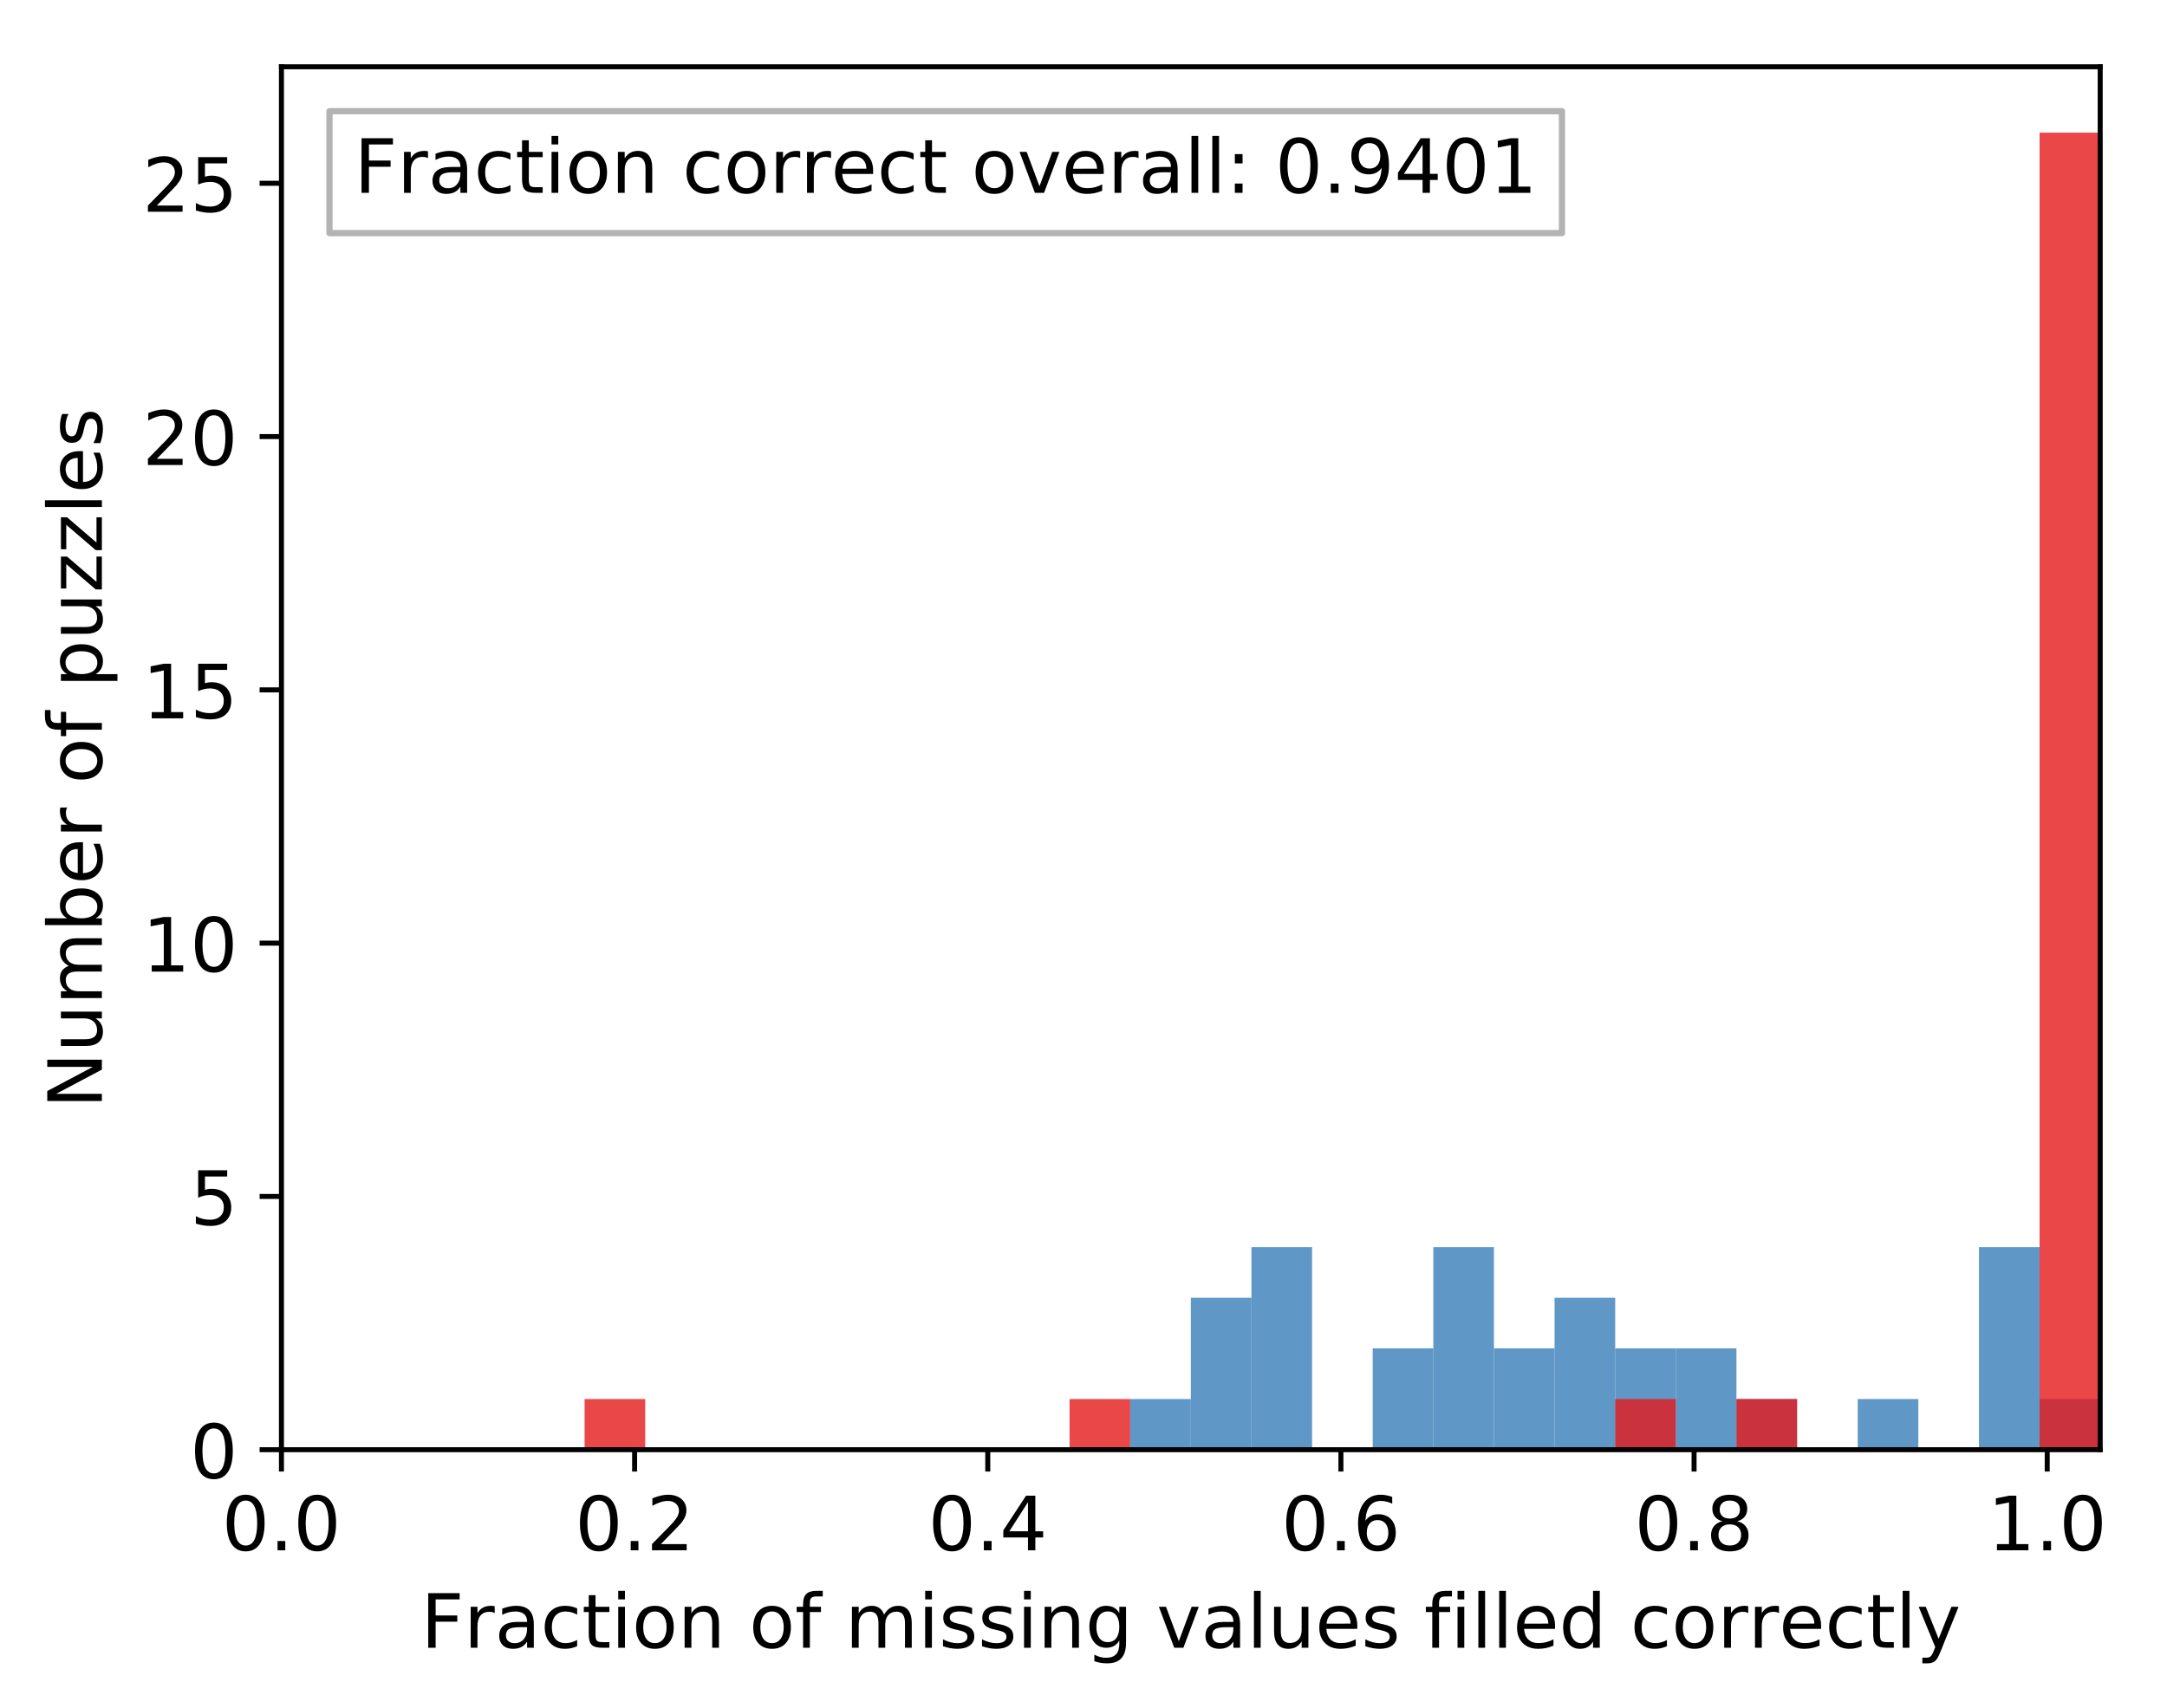 <?xml version="1.0" encoding="utf-8" standalone="no"?>
<!DOCTYPE svg PUBLIC "-//W3C//DTD SVG 1.1//EN"
  "http://www.w3.org/Graphics/SVG/1.1/DTD/svg11.dtd">
<!-- Created with matplotlib (https://matplotlib.org/) -->
<svg height="273.707pt" version="1.1" viewBox="0 0 347.114 273.707" width="347.114pt" xmlns="http://www.w3.org/2000/svg" xmlns:xlink="http://www.w3.org/1999/xlink">
 <defs>
  <style type="text/css">
*{stroke-linecap:butt;stroke-linejoin:round;}
  </style>
 </defs>
 <g id="figure_1">
  <g id="patch_1">
   <path d="M -0 273.707 
L 347.114 273.707 
L 347.114 0 
L -0 0 
z
" style="fill:#ffffff;"/>
  </g>
  <g id="axes_1">
   <g id="patch_2">
    <path d="M 45.084 232.28 
L 336.414 232.28 
L 336.414 10.7 
L 45.084 10.7 
z
" style="fill:#ffffff;"/>
   </g>
   <g id="patch_3">
    <path clip-path="url(#p5f05e63ed3)" d="M 45.084 232.28 
L 54.795 232.28 
L 54.795 232.28 
L 45.084 232.28 
z
" style="fill:#377eb8;opacity:0.8;"/>
   </g>
   <g id="patch_4">
    <path clip-path="url(#p5f05e63ed3)" d="M 54.795 232.28 
L 64.506 232.28 
L 64.506 232.28 
L 54.795 232.28 
z
" style="fill:#377eb8;opacity:0.8;"/>
   </g>
   <g id="patch_5">
    <path clip-path="url(#p5f05e63ed3)" d="M 64.506 232.28 
L 74.217 232.28 
L 74.217 232.28 
L 64.506 232.28 
z
" style="fill:#377eb8;opacity:0.8;"/>
   </g>
   <g id="patch_6">
    <path clip-path="url(#p5f05e63ed3)" d="M 74.217 232.28 
L 83.928 232.28 
L 83.928 232.28 
L 74.217 232.28 
z
" style="fill:#377eb8;opacity:0.8;"/>
   </g>
   <g id="patch_7">
    <path clip-path="url(#p5f05e63ed3)" d="M 83.928 232.28 
L 93.639 232.28 
L 93.639 232.28 
L 83.928 232.28 
z
" style="fill:#377eb8;opacity:0.8;"/>
   </g>
   <g id="patch_8">
    <path clip-path="url(#p5f05e63ed3)" d="M 93.639 232.28 
L 103.35 232.28 
L 103.35 232.28 
L 93.639 232.28 
z
" style="fill:#377eb8;opacity:0.8;"/>
   </g>
   <g id="patch_9">
    <path clip-path="url(#p5f05e63ed3)" d="M 103.35 232.28 
L 113.061 232.28 
L 113.061 232.28 
L 103.35 232.28 
z
" style="fill:#377eb8;opacity:0.8;"/>
   </g>
   <g id="patch_10">
    <path clip-path="url(#p5f05e63ed3)" d="M 113.061 232.28 
L 122.772 232.28 
L 122.772 232.28 
L 113.061 232.28 
z
" style="fill:#377eb8;opacity:0.8;"/>
   </g>
   <g id="patch_11">
    <path clip-path="url(#p5f05e63ed3)" d="M 122.772 232.28 
L 132.483 232.28 
L 132.483 232.28 
L 122.772 232.28 
z
" style="fill:#377eb8;opacity:0.8;"/>
   </g>
   <g id="patch_12">
    <path clip-path="url(#p5f05e63ed3)" d="M 132.483 232.28 
L 142.194 232.28 
L 142.194 232.28 
L 132.483 232.28 
z
" style="fill:#377eb8;opacity:0.8;"/>
   </g>
   <g id="patch_13">
    <path clip-path="url(#p5f05e63ed3)" d="M 142.194 232.28 
L 151.905 232.28 
L 151.905 232.28 
L 142.194 232.28 
z
" style="fill:#377eb8;opacity:0.8;"/>
   </g>
   <g id="patch_14">
    <path clip-path="url(#p5f05e63ed3)" d="M 151.905 232.28 
L 161.616 232.28 
L 161.616 232.28 
L 151.905 232.28 
z
" style="fill:#377eb8;opacity:0.8;"/>
   </g>
   <g id="patch_15">
    <path clip-path="url(#p5f05e63ed3)" d="M 161.616 232.28 
L 171.327 232.28 
L 171.327 232.28 
L 161.616 232.28 
z
" style="fill:#377eb8;opacity:0.8;"/>
   </g>
   <g id="patch_16">
    <path clip-path="url(#p5f05e63ed3)" d="M 171.327 232.28 
L 181.038 232.28 
L 181.038 232.28 
L 171.327 232.28 
z
" style="fill:#377eb8;opacity:0.8;"/>
   </g>
   <g id="patch_17">
    <path clip-path="url(#p5f05e63ed3)" d="M 181.038 232.28 
L 190.749 232.28 
L 190.749 224.164 
L 181.038 224.164 
z
" style="fill:#377eb8;opacity:0.8;"/>
   </g>
   <g id="patch_18">
    <path clip-path="url(#p5f05e63ed3)" d="M 190.749 232.28 
L 200.46 232.28 
L 200.46 207.931 
L 190.749 207.931 
z
" style="fill:#377eb8;opacity:0.8;"/>
   </g>
   <g id="patch_19">
    <path clip-path="url(#p5f05e63ed3)" d="M 200.46 232.28 
L 210.171 232.28 
L 210.171 199.814 
L 200.46 199.814 
z
" style="fill:#377eb8;opacity:0.8;"/>
   </g>
   <g id="patch_20">
    <path clip-path="url(#p5f05e63ed3)" d="M 210.171 232.28 
L 219.882 232.28 
L 219.882 232.28 
L 210.171 232.28 
z
" style="fill:#377eb8;opacity:0.8;"/>
   </g>
   <g id="patch_21">
    <path clip-path="url(#p5f05e63ed3)" d="M 219.882 232.28 
L 229.593 232.28 
L 229.593 216.047 
L 219.882 216.047 
z
" style="fill:#377eb8;opacity:0.8;"/>
   </g>
   <g id="patch_22">
    <path clip-path="url(#p5f05e63ed3)" d="M 229.593 232.28 
L 239.304 232.28 
L 239.304 199.814 
L 229.593 199.814 
z
" style="fill:#377eb8;opacity:0.8;"/>
   </g>
   <g id="patch_23">
    <path clip-path="url(#p5f05e63ed3)" d="M 239.304 232.28 
L 249.015 232.28 
L 249.015 216.047 
L 239.304 216.047 
z
" style="fill:#377eb8;opacity:0.8;"/>
   </g>
   <g id="patch_24">
    <path clip-path="url(#p5f05e63ed3)" d="M 249.015 232.28 
L 258.726 232.28 
L 258.726 207.931 
L 249.015 207.931 
z
" style="fill:#377eb8;opacity:0.8;"/>
   </g>
   <g id="patch_25">
    <path clip-path="url(#p5f05e63ed3)" d="M 258.726 232.28 
L 268.437 232.28 
L 268.437 216.047 
L 258.726 216.047 
z
" style="fill:#377eb8;opacity:0.8;"/>
   </g>
   <g id="patch_26">
    <path clip-path="url(#p5f05e63ed3)" d="M 268.437 232.28 
L 278.148 232.28 
L 278.148 216.047 
L 268.437 216.047 
z
" style="fill:#377eb8;opacity:0.8;"/>
   </g>
   <g id="patch_27">
    <path clip-path="url(#p5f05e63ed3)" d="M 278.148 232.28 
L 287.859 232.28 
L 287.859 224.164 
L 278.148 224.164 
z
" style="fill:#377eb8;opacity:0.8;"/>
   </g>
   <g id="patch_28">
    <path clip-path="url(#p5f05e63ed3)" d="M 287.859 232.28 
L 297.57 232.28 
L 297.57 232.28 
L 287.859 232.28 
z
" style="fill:#377eb8;opacity:0.8;"/>
   </g>
   <g id="patch_29">
    <path clip-path="url(#p5f05e63ed3)" d="M 297.57 232.28 
L 307.281 232.28 
L 307.281 224.164 
L 297.57 224.164 
z
" style="fill:#377eb8;opacity:0.8;"/>
   </g>
   <g id="patch_30">
    <path clip-path="url(#p5f05e63ed3)" d="M 307.281 232.28 
L 316.992 232.28 
L 316.992 232.28 
L 307.281 232.28 
z
" style="fill:#377eb8;opacity:0.8;"/>
   </g>
   <g id="patch_31">
    <path clip-path="url(#p5f05e63ed3)" d="M 316.992 232.28 
L 326.703 232.28 
L 326.703 199.814 
L 316.992 199.814 
z
" style="fill:#377eb8;opacity:0.8;"/>
   </g>
   <g id="patch_32">
    <path clip-path="url(#p5f05e63ed3)" d="M 326.703 232.28 
L 336.414 232.28 
L 336.414 224.164 
L 326.703 224.164 
z
" style="fill:#377eb8;opacity:0.8;"/>
   </g>
   <g id="patch_33">
    <path clip-path="url(#p5f05e63ed3)" d="M 45.084 232.28 
L 54.795 232.28 
L 54.795 232.28 
L 45.084 232.28 
z
" style="fill:#e41a1c;opacity:0.8;"/>
   </g>
   <g id="patch_34">
    <path clip-path="url(#p5f05e63ed3)" d="M 54.795 232.28 
L 64.506 232.28 
L 64.506 232.28 
L 54.795 232.28 
z
" style="fill:#e41a1c;opacity:0.8;"/>
   </g>
   <g id="patch_35">
    <path clip-path="url(#p5f05e63ed3)" d="M 64.506 232.28 
L 74.217 232.28 
L 74.217 232.28 
L 64.506 232.28 
z
" style="fill:#e41a1c;opacity:0.8;"/>
   </g>
   <g id="patch_36">
    <path clip-path="url(#p5f05e63ed3)" d="M 74.217 232.28 
L 83.928 232.28 
L 83.928 232.28 
L 74.217 232.28 
z
" style="fill:#e41a1c;opacity:0.8;"/>
   </g>
   <g id="patch_37">
    <path clip-path="url(#p5f05e63ed3)" d="M 83.928 232.28 
L 93.639 232.28 
L 93.639 232.28 
L 83.928 232.28 
z
" style="fill:#e41a1c;opacity:0.8;"/>
   </g>
   <g id="patch_38">
    <path clip-path="url(#p5f05e63ed3)" d="M 93.639 232.28 
L 103.35 232.28 
L 103.35 224.164 
L 93.639 224.164 
z
" style="fill:#e41a1c;opacity:0.8;"/>
   </g>
   <g id="patch_39">
    <path clip-path="url(#p5f05e63ed3)" d="M 103.35 232.28 
L 113.061 232.28 
L 113.061 232.28 
L 103.35 232.28 
z
" style="fill:#e41a1c;opacity:0.8;"/>
   </g>
   <g id="patch_40">
    <path clip-path="url(#p5f05e63ed3)" d="M 113.061 232.28 
L 122.772 232.28 
L 122.772 232.28 
L 113.061 232.28 
z
" style="fill:#e41a1c;opacity:0.8;"/>
   </g>
   <g id="patch_41">
    <path clip-path="url(#p5f05e63ed3)" d="M 122.772 232.28 
L 132.483 232.28 
L 132.483 232.28 
L 122.772 232.28 
z
" style="fill:#e41a1c;opacity:0.8;"/>
   </g>
   <g id="patch_42">
    <path clip-path="url(#p5f05e63ed3)" d="M 132.483 232.28 
L 142.194 232.28 
L 142.194 232.28 
L 132.483 232.28 
z
" style="fill:#e41a1c;opacity:0.8;"/>
   </g>
   <g id="patch_43">
    <path clip-path="url(#p5f05e63ed3)" d="M 142.194 232.28 
L 151.905 232.28 
L 151.905 232.28 
L 142.194 232.28 
z
" style="fill:#e41a1c;opacity:0.8;"/>
   </g>
   <g id="patch_44">
    <path clip-path="url(#p5f05e63ed3)" d="M 151.905 232.28 
L 161.616 232.28 
L 161.616 232.28 
L 151.905 232.28 
z
" style="fill:#e41a1c;opacity:0.8;"/>
   </g>
   <g id="patch_45">
    <path clip-path="url(#p5f05e63ed3)" d="M 161.616 232.28 
L 171.327 232.28 
L 171.327 232.28 
L 161.616 232.28 
z
" style="fill:#e41a1c;opacity:0.8;"/>
   </g>
   <g id="patch_46">
    <path clip-path="url(#p5f05e63ed3)" d="M 171.327 232.28 
L 181.038 232.28 
L 181.038 224.164 
L 171.327 224.164 
z
" style="fill:#e41a1c;opacity:0.8;"/>
   </g>
   <g id="patch_47">
    <path clip-path="url(#p5f05e63ed3)" d="M 181.038 232.28 
L 190.749 232.28 
L 190.749 232.28 
L 181.038 232.28 
z
" style="fill:#e41a1c;opacity:0.8;"/>
   </g>
   <g id="patch_48">
    <path clip-path="url(#p5f05e63ed3)" d="M 190.749 232.28 
L 200.46 232.28 
L 200.46 232.28 
L 190.749 232.28 
z
" style="fill:#e41a1c;opacity:0.8;"/>
   </g>
   <g id="patch_49">
    <path clip-path="url(#p5f05e63ed3)" d="M 200.46 232.28 
L 210.171 232.28 
L 210.171 232.28 
L 200.46 232.28 
z
" style="fill:#e41a1c;opacity:0.8;"/>
   </g>
   <g id="patch_50">
    <path clip-path="url(#p5f05e63ed3)" d="M 210.171 232.28 
L 219.882 232.28 
L 219.882 232.28 
L 210.171 232.28 
z
" style="fill:#e41a1c;opacity:0.8;"/>
   </g>
   <g id="patch_51">
    <path clip-path="url(#p5f05e63ed3)" d="M 219.882 232.28 
L 229.593 232.28 
L 229.593 232.28 
L 219.882 232.28 
z
" style="fill:#e41a1c;opacity:0.8;"/>
   </g>
   <g id="patch_52">
    <path clip-path="url(#p5f05e63ed3)" d="M 229.593 232.28 
L 239.304 232.28 
L 239.304 232.28 
L 229.593 232.28 
z
" style="fill:#e41a1c;opacity:0.8;"/>
   </g>
   <g id="patch_53">
    <path clip-path="url(#p5f05e63ed3)" d="M 239.304 232.28 
L 249.015 232.28 
L 249.015 232.28 
L 239.304 232.28 
z
" style="fill:#e41a1c;opacity:0.8;"/>
   </g>
   <g id="patch_54">
    <path clip-path="url(#p5f05e63ed3)" d="M 249.015 232.28 
L 258.726 232.28 
L 258.726 232.28 
L 249.015 232.28 
z
" style="fill:#e41a1c;opacity:0.8;"/>
   </g>
   <g id="patch_55">
    <path clip-path="url(#p5f05e63ed3)" d="M 258.726 232.28 
L 268.437 232.28 
L 268.437 224.164 
L 258.726 224.164 
z
" style="fill:#e41a1c;opacity:0.8;"/>
   </g>
   <g id="patch_56">
    <path clip-path="url(#p5f05e63ed3)" d="M 268.437 232.28 
L 278.148 232.28 
L 278.148 232.28 
L 268.437 232.28 
z
" style="fill:#e41a1c;opacity:0.8;"/>
   </g>
   <g id="patch_57">
    <path clip-path="url(#p5f05e63ed3)" d="M 278.148 232.28 
L 287.859 232.28 
L 287.859 224.164 
L 278.148 224.164 
z
" style="fill:#e41a1c;opacity:0.8;"/>
   </g>
   <g id="patch_58">
    <path clip-path="url(#p5f05e63ed3)" d="M 287.859 232.28 
L 297.57 232.28 
L 297.57 232.28 
L 287.859 232.28 
z
" style="fill:#e41a1c;opacity:0.8;"/>
   </g>
   <g id="patch_59">
    <path clip-path="url(#p5f05e63ed3)" d="M 297.57 232.28 
L 307.281 232.28 
L 307.281 232.28 
L 297.57 232.28 
z
" style="fill:#e41a1c;opacity:0.8;"/>
   </g>
   <g id="patch_60">
    <path clip-path="url(#p5f05e63ed3)" d="M 307.281 232.28 
L 316.992 232.28 
L 316.992 232.28 
L 307.281 232.28 
z
" style="fill:#e41a1c;opacity:0.8;"/>
   </g>
   <g id="patch_61">
    <path clip-path="url(#p5f05e63ed3)" d="M 316.992 232.28 
L 326.703 232.28 
L 326.703 232.28 
L 316.992 232.28 
z
" style="fill:#e41a1c;opacity:0.8;"/>
   </g>
   <g id="patch_62">
    <path clip-path="url(#p5f05e63ed3)" d="M 326.703 232.28 
L 336.414 232.28 
L 336.414 21.251 
L 326.703 21.251 
z
" style="fill:#e41a1c;opacity:0.8;"/>
   </g>
   <g id="matplotlib.axis_1">
    <g id="xtick_1">
     <g id="line2d_1">
      <defs>
       <path d="M 0 0 
L 0 3.5 
" id="mab90645ab3" style="stroke:#000000;stroke-width:0.8;"/>
      </defs>
      <g>
       <use style="stroke:#000000;stroke-width:0.8;" x="45.084" xlink:href="#mab90645ab3" y="232.28"/>
      </g>
     </g>
     <g id="text_1">
      <!-- 0.0 -->
      <defs>
       <path d="M 31.781 66.406 
Q 24.172 66.406 20.328 58.906 
Q 16.5 51.422 16.5 36.375 
Q 16.5 21.391 20.328 13.891 
Q 24.172 6.391 31.781 6.391 
Q 39.453 6.391 43.281 13.891 
Q 47.125 21.391 47.125 36.375 
Q 47.125 51.422 43.281 58.906 
Q 39.453 66.406 31.781 66.406 
z
M 31.781 74.219 
Q 44.047 74.219 50.516 64.516 
Q 56.984 54.828 56.984 36.375 
Q 56.984 17.969 50.516 8.266 
Q 44.047 -1.422 31.781 -1.422 
Q 19.531 -1.422 13.062 8.266 
Q 6.594 17.969 6.594 36.375 
Q 6.594 54.828 13.062 64.516 
Q 19.531 74.219 31.781 74.219 
z
" id="DejaVuSans-48"/>
       <path d="M 10.688 12.406 
L 21 12.406 
L 21 0 
L 10.688 0 
z
" id="DejaVuSans-46"/>
      </defs>
      <g transform="translate(35.542 248.398)scale(0.12 -0.12)">
       <use xlink:href="#DejaVuSans-48"/>
       <use x="63.623" xlink:href="#DejaVuSans-46"/>
       <use x="95.41" xlink:href="#DejaVuSans-48"/>
      </g>
     </g>
    </g>
    <g id="xtick_2">
     <g id="line2d_2">
      <g>
       <use style="stroke:#000000;stroke-width:0.8;" x="101.653" xlink:href="#mab90645ab3" y="232.28"/>
      </g>
     </g>
     <g id="text_2">
      <!-- 0.2 -->
      <defs>
       <path d="M 19.188 8.297 
L 53.609 8.297 
L 53.609 0 
L 7.328 0 
L 7.328 8.297 
Q 12.938 14.109 22.625 23.891 
Q 32.328 33.688 34.812 36.531 
Q 39.547 41.844 41.422 45.531 
Q 43.312 49.219 43.312 52.781 
Q 43.312 58.594 39.234 62.25 
Q 35.156 65.922 28.609 65.922 
Q 23.969 65.922 18.812 64.312 
Q 13.672 62.703 7.812 59.422 
L 7.812 69.391 
Q 13.766 71.781 18.938 73 
Q 24.125 74.219 28.422 74.219 
Q 39.75 74.219 46.484 68.547 
Q 53.219 62.891 53.219 53.422 
Q 53.219 48.922 51.531 44.891 
Q 49.859 40.875 45.406 35.406 
Q 44.188 33.984 37.641 27.219 
Q 31.109 20.453 19.188 8.297 
z
" id="DejaVuSans-50"/>
      </defs>
      <g transform="translate(92.111 248.398)scale(0.12 -0.12)">
       <use xlink:href="#DejaVuSans-48"/>
       <use x="63.623" xlink:href="#DejaVuSans-46"/>
       <use x="95.41" xlink:href="#DejaVuSans-50"/>
      </g>
     </g>
    </g>
    <g id="xtick_3">
     <g id="line2d_3">
      <g>
       <use style="stroke:#000000;stroke-width:0.8;" x="158.222" xlink:href="#mab90645ab3" y="232.28"/>
      </g>
     </g>
     <g id="text_3">
      <!-- 0.4 -->
      <defs>
       <path d="M 37.797 64.312 
L 12.891 25.391 
L 37.797 25.391 
z
M 35.203 72.906 
L 47.609 72.906 
L 47.609 25.391 
L 58.016 25.391 
L 58.016 17.188 
L 47.609 17.188 
L 47.609 0 
L 37.797 0 
L 37.797 17.188 
L 4.891 17.188 
L 4.891 26.703 
z
" id="DejaVuSans-52"/>
      </defs>
      <g transform="translate(148.68 248.398)scale(0.12 -0.12)">
       <use xlink:href="#DejaVuSans-48"/>
       <use x="63.623" xlink:href="#DejaVuSans-46"/>
       <use x="95.41" xlink:href="#DejaVuSans-52"/>
      </g>
     </g>
    </g>
    <g id="xtick_4">
     <g id="line2d_4">
      <g>
       <use style="stroke:#000000;stroke-width:0.8;" x="214.791" xlink:href="#mab90645ab3" y="232.28"/>
      </g>
     </g>
     <g id="text_4">
      <!-- 0.6 -->
      <defs>
       <path d="M 33.016 40.375 
Q 26.375 40.375 22.484 35.828 
Q 18.609 31.297 18.609 23.391 
Q 18.609 15.531 22.484 10.953 
Q 26.375 6.391 33.016 6.391 
Q 39.656 6.391 43.531 10.953 
Q 47.406 15.531 47.406 23.391 
Q 47.406 31.297 43.531 35.828 
Q 39.656 40.375 33.016 40.375 
z
M 52.594 71.297 
L 52.594 62.312 
Q 48.875 64.062 45.094 64.984 
Q 41.312 65.922 37.594 65.922 
Q 27.828 65.922 22.672 59.328 
Q 17.531 52.734 16.797 39.406 
Q 19.672 43.656 24.016 45.922 
Q 28.375 48.188 33.594 48.188 
Q 44.578 48.188 50.953 41.516 
Q 57.328 34.859 57.328 23.391 
Q 57.328 12.156 50.688 5.359 
Q 44.047 -1.422 33.016 -1.422 
Q 20.359 -1.422 13.672 8.266 
Q 6.984 17.969 6.984 36.375 
Q 6.984 53.656 15.188 63.938 
Q 23.391 74.219 37.203 74.219 
Q 40.922 74.219 44.703 73.484 
Q 48.484 72.75 52.594 71.297 
z
" id="DejaVuSans-54"/>
      </defs>
      <g transform="translate(205.249 248.398)scale(0.12 -0.12)">
       <use xlink:href="#DejaVuSans-48"/>
       <use x="63.623" xlink:href="#DejaVuSans-46"/>
       <use x="95.41" xlink:href="#DejaVuSans-54"/>
      </g>
     </g>
    </g>
    <g id="xtick_5">
     <g id="line2d_5">
      <g>
       <use style="stroke:#000000;stroke-width:0.8;" x="271.359" xlink:href="#mab90645ab3" y="232.28"/>
      </g>
     </g>
     <g id="text_5">
      <!-- 0.8 -->
      <defs>
       <path d="M 31.781 34.625 
Q 24.75 34.625 20.719 30.859 
Q 16.703 27.094 16.703 20.516 
Q 16.703 13.922 20.719 10.156 
Q 24.75 6.391 31.781 6.391 
Q 38.812 6.391 42.859 10.172 
Q 46.922 13.969 46.922 20.516 
Q 46.922 27.094 42.891 30.859 
Q 38.875 34.625 31.781 34.625 
z
M 21.922 38.812 
Q 15.578 40.375 12.031 44.719 
Q 8.5 49.078 8.5 55.328 
Q 8.5 64.062 14.719 69.141 
Q 20.953 74.219 31.781 74.219 
Q 42.672 74.219 48.875 69.141 
Q 55.078 64.062 55.078 55.328 
Q 55.078 49.078 51.531 44.719 
Q 48 40.375 41.703 38.812 
Q 48.828 37.156 52.797 32.312 
Q 56.781 27.484 56.781 20.516 
Q 56.781 9.906 50.312 4.234 
Q 43.844 -1.422 31.781 -1.422 
Q 19.734 -1.422 13.25 4.234 
Q 6.781 9.906 6.781 20.516 
Q 6.781 27.484 10.781 32.312 
Q 14.797 37.156 21.922 38.812 
z
M 18.312 54.391 
Q 18.312 48.734 21.844 45.562 
Q 25.391 42.391 31.781 42.391 
Q 38.141 42.391 41.719 45.562 
Q 45.312 48.734 45.312 54.391 
Q 45.312 60.062 41.719 63.234 
Q 38.141 66.406 31.781 66.406 
Q 25.391 66.406 21.844 63.234 
Q 18.312 60.062 18.312 54.391 
z
" id="DejaVuSans-56"/>
      </defs>
      <g transform="translate(261.818 248.398)scale(0.12 -0.12)">
       <use xlink:href="#DejaVuSans-48"/>
       <use x="63.623" xlink:href="#DejaVuSans-46"/>
       <use x="95.41" xlink:href="#DejaVuSans-56"/>
      </g>
     </g>
    </g>
    <g id="xtick_6">
     <g id="line2d_6">
      <g>
       <use style="stroke:#000000;stroke-width:0.8;" x="327.928" xlink:href="#mab90645ab3" y="232.28"/>
      </g>
     </g>
     <g id="text_6">
      <!-- 1.0 -->
      <defs>
       <path d="M 12.406 8.297 
L 28.516 8.297 
L 28.516 63.922 
L 10.984 60.406 
L 10.984 69.391 
L 28.422 72.906 
L 38.281 72.906 
L 38.281 8.297 
L 54.391 8.297 
L 54.391 0 
L 12.406 0 
z
" id="DejaVuSans-49"/>
      </defs>
      <g transform="translate(318.387 248.398)scale(0.12 -0.12)">
       <use xlink:href="#DejaVuSans-49"/>
       <use x="63.623" xlink:href="#DejaVuSans-46"/>
       <use x="95.41" xlink:href="#DejaVuSans-48"/>
      </g>
     </g>
    </g>
    <g id="text_7">
     <!-- Fraction of missing values filled correctly -->
     <defs>
      <path d="M 9.812 72.906 
L 51.703 72.906 
L 51.703 64.594 
L 19.672 64.594 
L 19.672 43.109 
L 48.578 43.109 
L 48.578 34.812 
L 19.672 34.812 
L 19.672 0 
L 9.812 0 
z
" id="DejaVuSans-70"/>
      <path d="M 41.109 46.297 
Q 39.594 47.172 37.812 47.578 
Q 36.031 48 33.891 48 
Q 26.266 48 22.188 43.047 
Q 18.109 38.094 18.109 28.812 
L 18.109 0 
L 9.078 0 
L 9.078 54.688 
L 18.109 54.688 
L 18.109 46.188 
Q 20.953 51.172 25.484 53.578 
Q 30.031 56 36.531 56 
Q 37.453 56 38.578 55.875 
Q 39.703 55.766 41.062 55.516 
z
" id="DejaVuSans-114"/>
      <path d="M 34.281 27.484 
Q 23.391 27.484 19.188 25 
Q 14.984 22.516 14.984 16.5 
Q 14.984 11.719 18.141 8.906 
Q 21.297 6.109 26.703 6.109 
Q 34.188 6.109 38.703 11.406 
Q 43.219 16.703 43.219 25.484 
L 43.219 27.484 
z
M 52.203 31.203 
L 52.203 0 
L 43.219 0 
L 43.219 8.297 
Q 40.141 3.328 35.547 0.953 
Q 30.953 -1.422 24.312 -1.422 
Q 15.922 -1.422 10.953 3.297 
Q 6 8.016 6 15.922 
Q 6 25.141 12.172 29.828 
Q 18.359 34.516 30.609 34.516 
L 43.219 34.516 
L 43.219 35.406 
Q 43.219 41.609 39.141 45 
Q 35.062 48.391 27.688 48.391 
Q 23 48.391 18.547 47.266 
Q 14.109 46.141 10.016 43.891 
L 10.016 52.203 
Q 14.938 54.109 19.578 55.047 
Q 24.219 56 28.609 56 
Q 40.484 56 46.344 49.844 
Q 52.203 43.703 52.203 31.203 
z
" id="DejaVuSans-97"/>
      <path d="M 48.781 52.594 
L 48.781 44.188 
Q 44.969 46.297 41.141 47.344 
Q 37.312 48.391 33.406 48.391 
Q 24.656 48.391 19.812 42.844 
Q 14.984 37.312 14.984 27.297 
Q 14.984 17.281 19.812 11.734 
Q 24.656 6.203 33.406 6.203 
Q 37.312 6.203 41.141 7.25 
Q 44.969 8.297 48.781 10.406 
L 48.781 2.094 
Q 45.016 0.344 40.984 -0.531 
Q 36.969 -1.422 32.422 -1.422 
Q 20.062 -1.422 12.781 6.344 
Q 5.516 14.109 5.516 27.297 
Q 5.516 40.672 12.859 48.328 
Q 20.219 56 33.016 56 
Q 37.156 56 41.109 55.141 
Q 45.062 54.297 48.781 52.594 
z
" id="DejaVuSans-99"/>
      <path d="M 18.312 70.219 
L 18.312 54.688 
L 36.812 54.688 
L 36.812 47.703 
L 18.312 47.703 
L 18.312 18.016 
Q 18.312 11.328 20.141 9.422 
Q 21.969 7.516 27.594 7.516 
L 36.812 7.516 
L 36.812 0 
L 27.594 0 
Q 17.188 0 13.234 3.875 
Q 9.281 7.766 9.281 18.016 
L 9.281 47.703 
L 2.688 47.703 
L 2.688 54.688 
L 9.281 54.688 
L 9.281 70.219 
z
" id="DejaVuSans-116"/>
      <path d="M 9.422 54.688 
L 18.406 54.688 
L 18.406 0 
L 9.422 0 
z
M 9.422 75.984 
L 18.406 75.984 
L 18.406 64.594 
L 9.422 64.594 
z
" id="DejaVuSans-105"/>
      <path d="M 30.609 48.391 
Q 23.391 48.391 19.188 42.75 
Q 14.984 37.109 14.984 27.297 
Q 14.984 17.484 19.156 11.844 
Q 23.344 6.203 30.609 6.203 
Q 37.797 6.203 41.984 11.859 
Q 46.188 17.531 46.188 27.297 
Q 46.188 37.016 41.984 42.703 
Q 37.797 48.391 30.609 48.391 
z
M 30.609 56 
Q 42.328 56 49.016 48.375 
Q 55.719 40.766 55.719 27.297 
Q 55.719 13.875 49.016 6.219 
Q 42.328 -1.422 30.609 -1.422 
Q 18.844 -1.422 12.172 6.219 
Q 5.516 13.875 5.516 27.297 
Q 5.516 40.766 12.172 48.375 
Q 18.844 56 30.609 56 
z
" id="DejaVuSans-111"/>
      <path d="M 54.891 33.016 
L 54.891 0 
L 45.906 0 
L 45.906 32.719 
Q 45.906 40.484 42.875 44.328 
Q 39.844 48.188 33.797 48.188 
Q 26.516 48.188 22.312 43.547 
Q 18.109 38.922 18.109 30.906 
L 18.109 0 
L 9.078 0 
L 9.078 54.688 
L 18.109 54.688 
L 18.109 46.188 
Q 21.344 51.125 25.703 53.562 
Q 30.078 56 35.797 56 
Q 45.219 56 50.047 50.172 
Q 54.891 44.344 54.891 33.016 
z
" id="DejaVuSans-110"/>
      <path id="DejaVuSans-32"/>
      <path d="M 37.109 75.984 
L 37.109 68.5 
L 28.516 68.5 
Q 23.688 68.5 21.797 66.547 
Q 19.922 64.594 19.922 59.516 
L 19.922 54.688 
L 34.719 54.688 
L 34.719 47.703 
L 19.922 47.703 
L 19.922 0 
L 10.891 0 
L 10.891 47.703 
L 2.297 47.703 
L 2.297 54.688 
L 10.891 54.688 
L 10.891 58.5 
Q 10.891 67.625 15.141 71.797 
Q 19.391 75.984 28.609 75.984 
z
" id="DejaVuSans-102"/>
      <path d="M 52 44.188 
Q 55.375 50.25 60.062 53.125 
Q 64.75 56 71.094 56 
Q 79.641 56 84.281 50.016 
Q 88.922 44.047 88.922 33.016 
L 88.922 0 
L 79.891 0 
L 79.891 32.719 
Q 79.891 40.578 77.094 44.375 
Q 74.312 48.188 68.609 48.188 
Q 61.625 48.188 57.562 43.547 
Q 53.516 38.922 53.516 30.906 
L 53.516 0 
L 44.484 0 
L 44.484 32.719 
Q 44.484 40.625 41.703 44.406 
Q 38.922 48.188 33.109 48.188 
Q 26.219 48.188 22.156 43.531 
Q 18.109 38.875 18.109 30.906 
L 18.109 0 
L 9.078 0 
L 9.078 54.688 
L 18.109 54.688 
L 18.109 46.188 
Q 21.188 51.219 25.484 53.609 
Q 29.781 56 35.688 56 
Q 41.656 56 45.828 52.969 
Q 50 49.953 52 44.188 
z
" id="DejaVuSans-109"/>
      <path d="M 44.281 53.078 
L 44.281 44.578 
Q 40.484 46.531 36.375 47.5 
Q 32.281 48.484 27.875 48.484 
Q 21.188 48.484 17.844 46.438 
Q 14.5 44.391 14.5 40.281 
Q 14.5 37.156 16.891 35.375 
Q 19.281 33.594 26.516 31.984 
L 29.594 31.297 
Q 39.156 29.25 43.188 25.516 
Q 47.219 21.781 47.219 15.094 
Q 47.219 7.469 41.188 3.016 
Q 35.156 -1.422 24.609 -1.422 
Q 20.219 -1.422 15.453 -0.562 
Q 10.688 0.297 5.422 2 
L 5.422 11.281 
Q 10.406 8.688 15.234 7.391 
Q 20.062 6.109 24.812 6.109 
Q 31.156 6.109 34.562 8.281 
Q 37.984 10.453 37.984 14.406 
Q 37.984 18.062 35.516 20.016 
Q 33.062 21.969 24.703 23.781 
L 21.578 24.516 
Q 13.234 26.266 9.516 29.906 
Q 5.812 33.547 5.812 39.891 
Q 5.812 47.609 11.281 51.797 
Q 16.75 56 26.812 56 
Q 31.781 56 36.172 55.266 
Q 40.578 54.547 44.281 53.078 
z
" id="DejaVuSans-115"/>
      <path d="M 45.406 27.984 
Q 45.406 37.75 41.375 43.109 
Q 37.359 48.484 30.078 48.484 
Q 22.859 48.484 18.828 43.109 
Q 14.797 37.75 14.797 27.984 
Q 14.797 18.266 18.828 12.891 
Q 22.859 7.516 30.078 7.516 
Q 37.359 7.516 41.375 12.891 
Q 45.406 18.266 45.406 27.984 
z
M 54.391 6.781 
Q 54.391 -7.172 48.188 -13.984 
Q 42 -20.797 29.203 -20.797 
Q 24.469 -20.797 20.266 -20.094 
Q 16.062 -19.391 12.109 -17.922 
L 12.109 -9.188 
Q 16.062 -11.328 19.922 -12.344 
Q 23.781 -13.375 27.781 -13.375 
Q 36.625 -13.375 41.016 -8.766 
Q 45.406 -4.156 45.406 5.172 
L 45.406 9.625 
Q 42.625 4.781 38.281 2.391 
Q 33.938 0 27.875 0 
Q 17.828 0 11.672 7.656 
Q 5.516 15.328 5.516 27.984 
Q 5.516 40.672 11.672 48.328 
Q 17.828 56 27.875 56 
Q 33.938 56 38.281 53.609 
Q 42.625 51.219 45.406 46.391 
L 45.406 54.688 
L 54.391 54.688 
z
" id="DejaVuSans-103"/>
      <path d="M 2.984 54.688 
L 12.5 54.688 
L 29.594 8.797 
L 46.688 54.688 
L 56.203 54.688 
L 35.688 0 
L 23.484 0 
z
" id="DejaVuSans-118"/>
      <path d="M 9.422 75.984 
L 18.406 75.984 
L 18.406 0 
L 9.422 0 
z
" id="DejaVuSans-108"/>
      <path d="M 8.5 21.578 
L 8.5 54.688 
L 17.484 54.688 
L 17.484 21.922 
Q 17.484 14.156 20.5 10.266 
Q 23.531 6.391 29.594 6.391 
Q 36.859 6.391 41.078 11.031 
Q 45.312 15.672 45.312 23.688 
L 45.312 54.688 
L 54.297 54.688 
L 54.297 0 
L 45.312 0 
L 45.312 8.406 
Q 42.047 3.422 37.719 1 
Q 33.406 -1.422 27.688 -1.422 
Q 18.266 -1.422 13.375 4.438 
Q 8.5 10.297 8.5 21.578 
z
M 31.109 56 
z
" id="DejaVuSans-117"/>
      <path d="M 56.203 29.594 
L 56.203 25.203 
L 14.891 25.203 
Q 15.484 15.922 20.484 11.062 
Q 25.484 6.203 34.422 6.203 
Q 39.594 6.203 44.453 7.469 
Q 49.312 8.734 54.109 11.281 
L 54.109 2.781 
Q 49.266 0.734 44.188 -0.344 
Q 39.109 -1.422 33.891 -1.422 
Q 20.797 -1.422 13.156 6.188 
Q 5.516 13.812 5.516 26.812 
Q 5.516 40.234 12.766 48.109 
Q 20.016 56 32.328 56 
Q 43.359 56 49.781 48.891 
Q 56.203 41.797 56.203 29.594 
z
M 47.219 32.234 
Q 47.125 39.594 43.094 43.984 
Q 39.062 48.391 32.422 48.391 
Q 24.906 48.391 20.391 44.141 
Q 15.875 39.891 15.188 32.172 
z
" id="DejaVuSans-101"/>
      <path d="M 45.406 46.391 
L 45.406 75.984 
L 54.391 75.984 
L 54.391 0 
L 45.406 0 
L 45.406 8.203 
Q 42.578 3.328 38.25 0.953 
Q 33.938 -1.422 27.875 -1.422 
Q 17.969 -1.422 11.734 6.484 
Q 5.516 14.406 5.516 27.297 
Q 5.516 40.188 11.734 48.094 
Q 17.969 56 27.875 56 
Q 33.938 56 38.25 53.625 
Q 42.578 51.266 45.406 46.391 
z
M 14.797 27.297 
Q 14.797 17.391 18.875 11.75 
Q 22.953 6.109 30.078 6.109 
Q 37.203 6.109 41.297 11.75 
Q 45.406 17.391 45.406 27.297 
Q 45.406 37.203 41.297 42.844 
Q 37.203 48.484 30.078 48.484 
Q 22.953 48.484 18.875 42.844 
Q 14.797 37.203 14.797 27.297 
z
" id="DejaVuSans-100"/>
      <path d="M 32.172 -5.078 
Q 28.375 -14.844 24.75 -17.812 
Q 21.141 -20.797 15.094 -20.797 
L 7.906 -20.797 
L 7.906 -13.281 
L 13.188 -13.281 
Q 16.891 -13.281 18.938 -11.516 
Q 21 -9.766 23.484 -3.219 
L 25.094 0.875 
L 2.984 54.688 
L 12.5 54.688 
L 29.594 11.922 
L 46.688 54.688 
L 56.203 54.688 
z
" id="DejaVuSans-121"/>
     </defs>
     <g transform="translate(67.42 264.012)scale(0.12 -0.12)">
      <use xlink:href="#DejaVuSans-70"/>
      <use x="57.41" xlink:href="#DejaVuSans-114"/>
      <use x="98.523" xlink:href="#DejaVuSans-97"/>
      <use x="159.803" xlink:href="#DejaVuSans-99"/>
      <use x="214.783" xlink:href="#DejaVuSans-116"/>
      <use x="253.992" xlink:href="#DejaVuSans-105"/>
      <use x="281.775" xlink:href="#DejaVuSans-111"/>
      <use x="342.957" xlink:href="#DejaVuSans-110"/>
      <use x="406.336" xlink:href="#DejaVuSans-32"/>
      <use x="438.123" xlink:href="#DejaVuSans-111"/>
      <use x="499.305" xlink:href="#DejaVuSans-102"/>
      <use x="534.51" xlink:href="#DejaVuSans-32"/>
      <use x="566.297" xlink:href="#DejaVuSans-109"/>
      <use x="663.709" xlink:href="#DejaVuSans-105"/>
      <use x="691.492" xlink:href="#DejaVuSans-115"/>
      <use x="743.592" xlink:href="#DejaVuSans-115"/>
      <use x="795.691" xlink:href="#DejaVuSans-105"/>
      <use x="823.475" xlink:href="#DejaVuSans-110"/>
      <use x="886.854" xlink:href="#DejaVuSans-103"/>
      <use x="950.33" xlink:href="#DejaVuSans-32"/>
      <use x="982.117" xlink:href="#DejaVuSans-118"/>
      <use x="1041.297" xlink:href="#DejaVuSans-97"/>
      <use x="1102.576" xlink:href="#DejaVuSans-108"/>
      <use x="1130.359" xlink:href="#DejaVuSans-117"/>
      <use x="1193.738" xlink:href="#DejaVuSans-101"/>
      <use x="1255.262" xlink:href="#DejaVuSans-115"/>
      <use x="1307.361" xlink:href="#DejaVuSans-32"/>
      <use x="1339.148" xlink:href="#DejaVuSans-102"/>
      <use x="1374.354" xlink:href="#DejaVuSans-105"/>
      <use x="1402.137" xlink:href="#DejaVuSans-108"/>
      <use x="1429.92" xlink:href="#DejaVuSans-108"/>
      <use x="1457.703" xlink:href="#DejaVuSans-101"/>
      <use x="1519.227" xlink:href="#DejaVuSans-100"/>
      <use x="1582.703" xlink:href="#DejaVuSans-32"/>
      <use x="1614.49" xlink:href="#DejaVuSans-99"/>
      <use x="1669.471" xlink:href="#DejaVuSans-111"/>
      <use x="1730.652" xlink:href="#DejaVuSans-114"/>
      <use x="1771.75" xlink:href="#DejaVuSans-114"/>
      <use x="1812.832" xlink:href="#DejaVuSans-101"/>
      <use x="1874.355" xlink:href="#DejaVuSans-99"/>
      <use x="1929.336" xlink:href="#DejaVuSans-116"/>
      <use x="1968.545" xlink:href="#DejaVuSans-108"/>
      <use x="1996.328" xlink:href="#DejaVuSans-121"/>
     </g>
    </g>
   </g>
   <g id="matplotlib.axis_2">
    <g id="ytick_1">
     <g id="line2d_7">
      <defs>
       <path d="M 0 0 
L -3.5 0 
" id="m2f96fe224c" style="stroke:#000000;stroke-width:0.8;"/>
      </defs>
      <g>
       <use style="stroke:#000000;stroke-width:0.8;" x="45.084" xlink:href="#m2f96fe224c" y="232.28"/>
      </g>
     </g>
     <g id="text_8">
      <!-- 0 -->
      <g transform="translate(30.449 236.839)scale(0.12 -0.12)">
       <use xlink:href="#DejaVuSans-48"/>
      </g>
     </g>
    </g>
    <g id="ytick_2">
     <g id="line2d_8">
      <g>
       <use style="stroke:#000000;stroke-width:0.8;" x="45.084" xlink:href="#m2f96fe224c" y="191.698"/>
      </g>
     </g>
     <g id="text_9">
      <!-- 5 -->
      <defs>
       <path d="M 10.797 72.906 
L 49.516 72.906 
L 49.516 64.594 
L 19.828 64.594 
L 19.828 46.734 
Q 21.969 47.469 24.109 47.828 
Q 26.266 48.188 28.422 48.188 
Q 40.625 48.188 47.75 41.5 
Q 54.891 34.812 54.891 23.391 
Q 54.891 11.625 47.562 5.094 
Q 40.234 -1.422 26.906 -1.422 
Q 22.312 -1.422 17.547 -0.641 
Q 12.797 0.141 7.719 1.703 
L 7.719 11.625 
Q 12.109 9.234 16.797 8.062 
Q 21.484 6.891 26.703 6.891 
Q 35.156 6.891 40.078 11.328 
Q 45.016 15.766 45.016 23.391 
Q 45.016 31 40.078 35.438 
Q 35.156 39.891 26.703 39.891 
Q 22.75 39.891 18.812 39.016 
Q 14.891 38.141 10.797 36.281 
z
" id="DejaVuSans-53"/>
      </defs>
      <g transform="translate(30.449 196.257)scale(0.12 -0.12)">
       <use xlink:href="#DejaVuSans-53"/>
      </g>
     </g>
    </g>
    <g id="ytick_3">
     <g id="line2d_9">
      <g>
       <use style="stroke:#000000;stroke-width:0.8;" x="45.084" xlink:href="#m2f96fe224c" y="151.115"/>
      </g>
     </g>
     <g id="text_10">
      <!-- 10 -->
      <g transform="translate(22.814 155.674)scale(0.12 -0.12)">
       <use xlink:href="#DejaVuSans-49"/>
       <use x="63.623" xlink:href="#DejaVuSans-48"/>
      </g>
     </g>
    </g>
    <g id="ytick_4">
     <g id="line2d_10">
      <g>
       <use style="stroke:#000000;stroke-width:0.8;" x="45.084" xlink:href="#m2f96fe224c" y="110.533"/>
      </g>
     </g>
     <g id="text_11">
      <!-- 15 -->
      <g transform="translate(22.814 115.092)scale(0.12 -0.12)">
       <use xlink:href="#DejaVuSans-49"/>
       <use x="63.623" xlink:href="#DejaVuSans-53"/>
      </g>
     </g>
    </g>
    <g id="ytick_5">
     <g id="line2d_11">
      <g>
       <use style="stroke:#000000;stroke-width:0.8;" x="45.084" xlink:href="#m2f96fe224c" y="69.95"/>
      </g>
     </g>
     <g id="text_12">
      <!-- 20 -->
      <g transform="translate(22.814 74.509)scale(0.12 -0.12)">
       <use xlink:href="#DejaVuSans-50"/>
       <use x="63.623" xlink:href="#DejaVuSans-48"/>
      </g>
     </g>
    </g>
    <g id="ytick_6">
     <g id="line2d_12">
      <g>
       <use style="stroke:#000000;stroke-width:0.8;" x="45.084" xlink:href="#m2f96fe224c" y="29.368"/>
      </g>
     </g>
     <g id="text_13">
      <!-- 25 -->
      <g transform="translate(22.814 33.927)scale(0.12 -0.12)">
       <use xlink:href="#DejaVuSans-50"/>
       <use x="63.623" xlink:href="#DejaVuSans-53"/>
      </g>
     </g>
    </g>
    <g id="text_14">
     <!-- Number of puzzles -->
     <defs>
      <path d="M 9.812 72.906 
L 23.094 72.906 
L 55.422 11.922 
L 55.422 72.906 
L 64.984 72.906 
L 64.984 0 
L 51.703 0 
L 19.391 60.984 
L 19.391 0 
L 9.812 0 
z
" id="DejaVuSans-78"/>
      <path d="M 48.688 27.297 
Q 48.688 37.203 44.609 42.844 
Q 40.531 48.484 33.406 48.484 
Q 26.266 48.484 22.188 42.844 
Q 18.109 37.203 18.109 27.297 
Q 18.109 17.391 22.188 11.75 
Q 26.266 6.109 33.406 6.109 
Q 40.531 6.109 44.609 11.75 
Q 48.688 17.391 48.688 27.297 
z
M 18.109 46.391 
Q 20.953 51.266 25.266 53.625 
Q 29.594 56 35.594 56 
Q 45.562 56 51.781 48.094 
Q 58.016 40.188 58.016 27.297 
Q 58.016 14.406 51.781 6.484 
Q 45.562 -1.422 35.594 -1.422 
Q 29.594 -1.422 25.266 0.953 
Q 20.953 3.328 18.109 8.203 
L 18.109 0 
L 9.078 0 
L 9.078 75.984 
L 18.109 75.984 
z
" id="DejaVuSans-98"/>
      <path d="M 18.109 8.203 
L 18.109 -20.797 
L 9.078 -20.797 
L 9.078 54.688 
L 18.109 54.688 
L 18.109 46.391 
Q 20.953 51.266 25.266 53.625 
Q 29.594 56 35.594 56 
Q 45.562 56 51.781 48.094 
Q 58.016 40.188 58.016 27.297 
Q 58.016 14.406 51.781 6.484 
Q 45.562 -1.422 35.594 -1.422 
Q 29.594 -1.422 25.266 0.953 
Q 20.953 3.328 18.109 8.203 
z
M 48.688 27.297 
Q 48.688 37.203 44.609 42.844 
Q 40.531 48.484 33.406 48.484 
Q 26.266 48.484 22.188 42.844 
Q 18.109 37.203 18.109 27.297 
Q 18.109 17.391 22.188 11.75 
Q 26.266 6.109 33.406 6.109 
Q 40.531 6.109 44.609 11.75 
Q 48.688 17.391 48.688 27.297 
z
" id="DejaVuSans-112"/>
      <path d="M 5.516 54.688 
L 48.188 54.688 
L 48.188 46.484 
L 14.406 7.172 
L 48.188 7.172 
L 48.188 0 
L 4.297 0 
L 4.297 8.203 
L 38.094 47.516 
L 5.516 47.516 
z
" id="DejaVuSans-122"/>
     </defs>
     <g transform="translate(16.318 177.584)rotate(-90)scale(0.12 -0.12)">
      <use xlink:href="#DejaVuSans-78"/>
      <use x="74.805" xlink:href="#DejaVuSans-117"/>
      <use x="138.184" xlink:href="#DejaVuSans-109"/>
      <use x="235.596" xlink:href="#DejaVuSans-98"/>
      <use x="299.072" xlink:href="#DejaVuSans-101"/>
      <use x="360.596" xlink:href="#DejaVuSans-114"/>
      <use x="401.709" xlink:href="#DejaVuSans-32"/>
      <use x="433.496" xlink:href="#DejaVuSans-111"/>
      <use x="494.678" xlink:href="#DejaVuSans-102"/>
      <use x="529.883" xlink:href="#DejaVuSans-32"/>
      <use x="561.67" xlink:href="#DejaVuSans-112"/>
      <use x="625.146" xlink:href="#DejaVuSans-117"/>
      <use x="688.525" xlink:href="#DejaVuSans-122"/>
      <use x="741.016" xlink:href="#DejaVuSans-122"/>
      <use x="793.506" xlink:href="#DejaVuSans-108"/>
      <use x="821.289" xlink:href="#DejaVuSans-101"/>
      <use x="882.812" xlink:href="#DejaVuSans-115"/>
     </g>
    </g>
   </g>
   <g id="patch_63">
    <path d="M 45.084 232.28 
L 45.084 10.7 
" style="fill:none;stroke:#000000;stroke-linecap:square;stroke-linejoin:miter;stroke-width:0.8;"/>
   </g>
   <g id="patch_64">
    <path d="M 336.414 232.28 
L 336.414 10.7 
" style="fill:none;stroke:#000000;stroke-linecap:square;stroke-linejoin:miter;stroke-width:0.8;"/>
   </g>
   <g id="patch_65">
    <path d="M 45.084 232.28 
L 336.414 232.28 
" style="fill:none;stroke:#000000;stroke-linecap:square;stroke-linejoin:miter;stroke-width:0.8;"/>
   </g>
   <g id="patch_66">
    <path d="M 45.084 10.7 
L 336.414 10.7 
" style="fill:none;stroke:#000000;stroke-linecap:square;stroke-linejoin:miter;stroke-width:0.8;"/>
   </g>
   <g id="text_15">
    <g id="patch_67">
     <path d="M 52.777 37.353 
L 250.199 37.353 
L 250.199 17.819 
L 52.777 17.819 
z
" style="fill:#ffffff;opacity:0.3;stroke:#000000;stroke-linejoin:miter;"/>
    </g>
    <!-- Fraction correct overall: 0.9401 -->
    <defs>
     <path d="M 11.719 12.406 
L 22.016 12.406 
L 22.016 0 
L 11.719 0 
z
M 11.719 51.703 
L 22.016 51.703 
L 22.016 39.312 
L 11.719 39.312 
z
" id="DejaVuSans-58"/>
     <path d="M 10.984 1.516 
L 10.984 10.5 
Q 14.703 8.734 18.5 7.812 
Q 22.312 6.891 25.984 6.891 
Q 35.75 6.891 40.891 13.453 
Q 46.047 20.016 46.781 33.406 
Q 43.953 29.203 39.594 26.953 
Q 35.25 24.703 29.984 24.703 
Q 19.047 24.703 12.672 31.312 
Q 6.297 37.938 6.297 49.422 
Q 6.297 60.641 12.938 67.422 
Q 19.578 74.219 30.609 74.219 
Q 43.266 74.219 49.922 64.516 
Q 56.594 54.828 56.594 36.375 
Q 56.594 19.141 48.406 8.859 
Q 40.234 -1.422 26.422 -1.422 
Q 22.703 -1.422 18.891 -0.688 
Q 15.094 0.047 10.984 1.516 
z
M 30.609 32.422 
Q 37.25 32.422 41.125 36.953 
Q 45.016 41.5 45.016 49.422 
Q 45.016 57.281 41.125 61.844 
Q 37.25 66.406 30.609 66.406 
Q 23.969 66.406 20.094 61.844 
Q 16.219 57.281 16.219 49.422 
Q 16.219 41.5 20.094 36.953 
Q 23.969 32.422 30.609 32.422 
z
" id="DejaVuSans-57"/>
    </defs>
    <g transform="translate(56.737 30.897)scale(0.12 -0.12)">
     <use xlink:href="#DejaVuSans-70"/>
     <use x="57.41" xlink:href="#DejaVuSans-114"/>
     <use x="98.523" xlink:href="#DejaVuSans-97"/>
     <use x="159.803" xlink:href="#DejaVuSans-99"/>
     <use x="214.783" xlink:href="#DejaVuSans-116"/>
     <use x="253.992" xlink:href="#DejaVuSans-105"/>
     <use x="281.775" xlink:href="#DejaVuSans-111"/>
     <use x="342.957" xlink:href="#DejaVuSans-110"/>
     <use x="406.336" xlink:href="#DejaVuSans-32"/>
     <use x="438.123" xlink:href="#DejaVuSans-99"/>
     <use x="493.104" xlink:href="#DejaVuSans-111"/>
     <use x="554.285" xlink:href="#DejaVuSans-114"/>
     <use x="595.383" xlink:href="#DejaVuSans-114"/>
     <use x="636.465" xlink:href="#DejaVuSans-101"/>
     <use x="697.988" xlink:href="#DejaVuSans-99"/>
     <use x="752.969" xlink:href="#DejaVuSans-116"/>
     <use x="792.178" xlink:href="#DejaVuSans-32"/>
     <use x="823.965" xlink:href="#DejaVuSans-111"/>
     <use x="885.146" xlink:href="#DejaVuSans-118"/>
     <use x="944.326" xlink:href="#DejaVuSans-101"/>
     <use x="1005.85" xlink:href="#DejaVuSans-114"/>
     <use x="1046.963" xlink:href="#DejaVuSans-97"/>
     <use x="1108.242" xlink:href="#DejaVuSans-108"/>
     <use x="1136.025" xlink:href="#DejaVuSans-108"/>
     <use x="1163.809" xlink:href="#DejaVuSans-58"/>
     <use x="1197.5" xlink:href="#DejaVuSans-32"/>
     <use x="1229.287" xlink:href="#DejaVuSans-48"/>
     <use x="1292.91" xlink:href="#DejaVuSans-46"/>
     <use x="1324.697" xlink:href="#DejaVuSans-57"/>
     <use x="1388.32" xlink:href="#DejaVuSans-52"/>
     <use x="1451.943" xlink:href="#DejaVuSans-48"/>
     <use x="1515.566" xlink:href="#DejaVuSans-49"/>
    </g>
   </g>
  </g>
 </g>
 <defs>
  <clipPath id="p5f05e63ed3">
   <rect height="221.58" width="291.33" x="45.084" y="10.7"/>
  </clipPath>
 </defs>
</svg>
